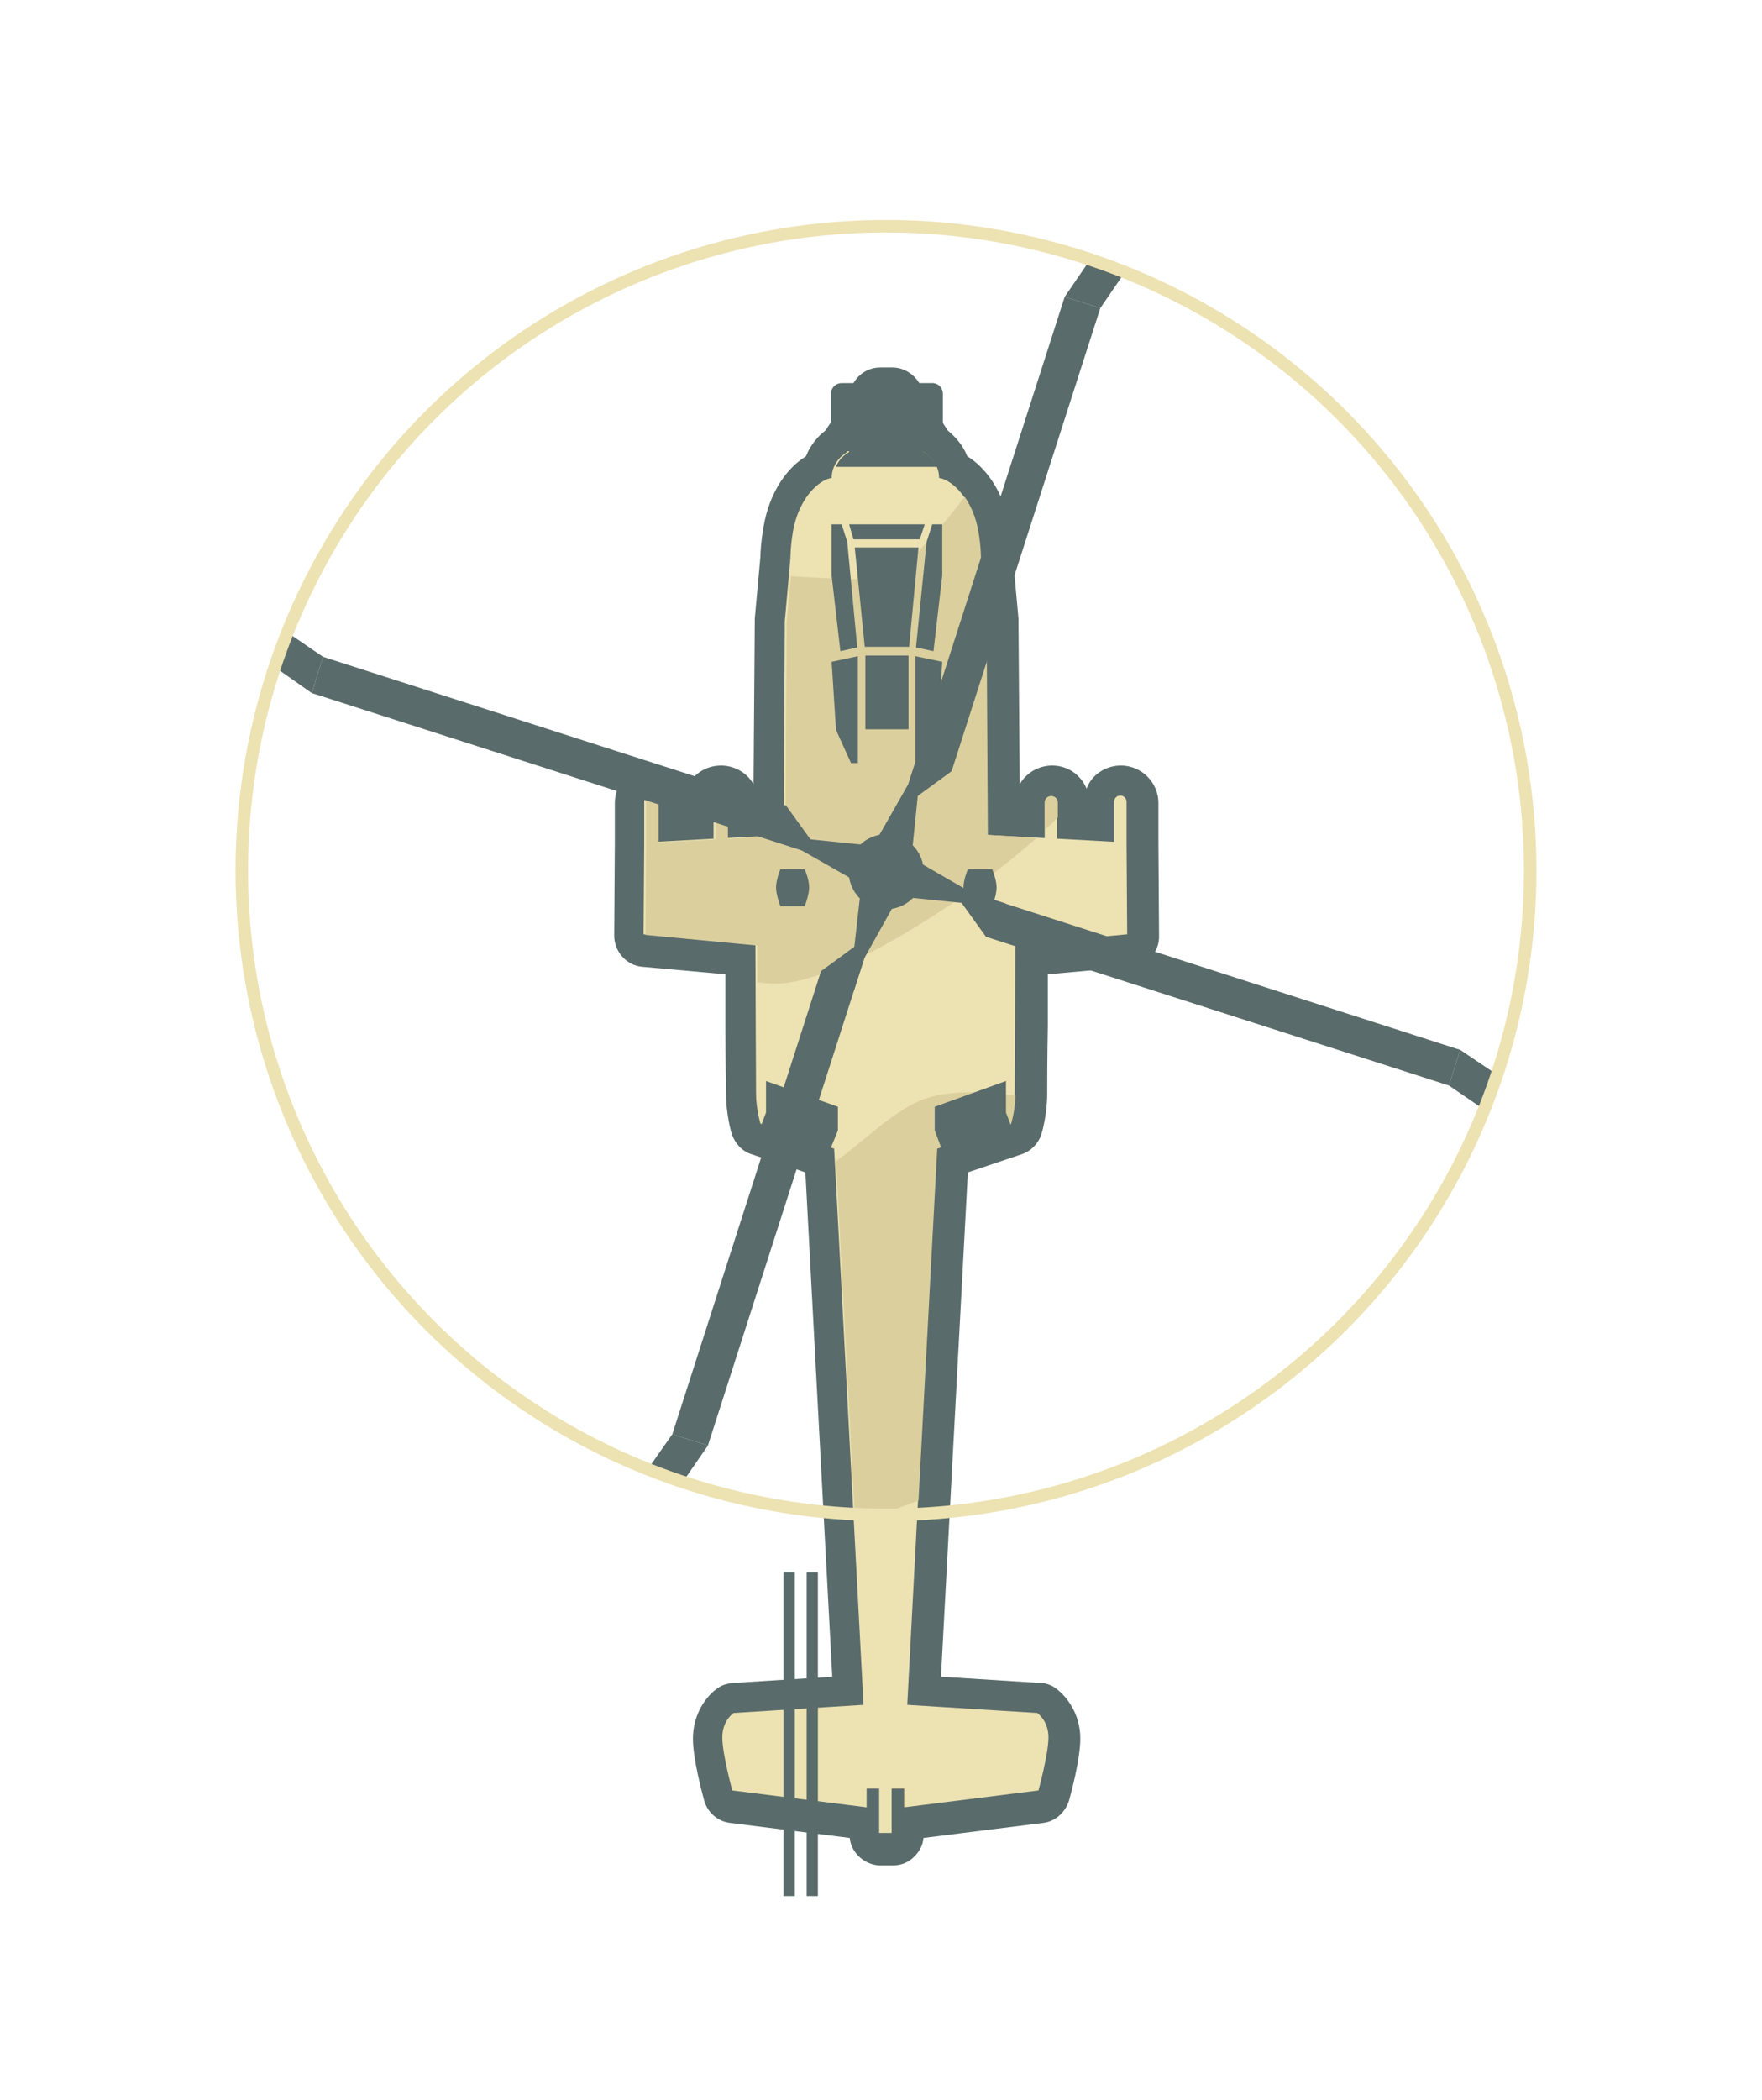 <?xml version="1.0" encoding="utf-8"?>
<!-- Generator: Adobe Illustrator 21.1.0, SVG Export Plug-In . SVG Version: 6.00 Build 0)  -->
<svg version="1.1" id="Layer_1" xmlns="http://www.w3.org/2000/svg" xmlns:xlink="http://www.w3.org/1999/xlink" x="0px" y="0px"
	 viewBox="0 0 282 336" style="enable-background:new 0 0 282 336;" xml:space="preserve">
<style type="text/css">
	.st0{fill:#EDE2B2;}
	.st1{fill:#596B6A;}
	.st2{fill:#DBCF9E;}
	.st3{fill:#596B6A;stroke:#596B6A;stroke-width:2;stroke-miterlimit:10;}
	.st4{fill:none;stroke:#EDE2B2;stroke-width:2;stroke-miterlimit:10;}
</style>
<g>
	<g>
		<path class="st0" d="M140.8,296c-0.7,0-1.3-0.3-1.8-0.7c-0.5-0.5-0.7-1.1-0.7-1.8l0-1.6l-21.2-2.7c-1-0.1-1.8-0.8-2.1-1.8
			c-0.2-0.6-1.7-6.2-1.7-9.2c0-4,2.6-5.8,2.9-6c0.4-0.2,0.8-0.4,1.2-0.4l18.3-1.2l-4.5-84.9l-10.2-3.5c-0.8-0.3-1.4-0.9-1.6-1.6
			c0-0.1-0.8-2.7-0.8-5.6c0-1.2,0-5.9-0.1-11.1c0-3.7,0-7.7-0.1-10.5l-15.6-1.5c-1.3-0.1-2.3-1.2-2.3-2.5l0.1-14.7
			c0-0.2,0-0.3,0-0.5v-6c0-1.9,1.6-3.5,3.5-3.5s3.5,1.6,3.5,3.5v3.7l4.1-0.2v-3.5c0-1.9,1.6-3.5,3.5-3.5s3.5,1.6,3.5,3.5v3.1
			l4.2-0.2l0.2-31.9c0-0.1,0-0.1,0-0.2l0.9-10c0-0.5,0.1-2.3,0.5-4.5c1-5.6,4-8.8,6.4-10c0.5-1.9,1.8-3.3,2.8-4.1l4.5-6.8l0,0
			c0-1.4,1.1-2.5,2.5-2.5h1.9c1.4,0,2.5,1.1,2.5,2.5v0l4.5,6.8c1,0.7,2.3,2.1,2.8,4.1c2.5,1.3,5.5,4.4,6.4,10c0.4,2.2,0.4,4,0.5,4.5
			l0.9,10c0,0.1,0,0.1,0,0.2l0.2,31.9l4.2,0.2v-3.1c0-1.9,1.6-3.5,3.5-3.5c1.9,0,3.5,1.6,3.5,3.5v3.5l4.1,0.2v-3.7
			c0-1.9,1.6-3.5,3.5-3.5c1.9,0,3.5,1.6,3.5,3.5v6c0,0.2,0,0.3,0,0.5l0.1,14.7c0,1.3-1,2.4-2.3,2.5l-15.6,1.5c0,2.8,0,6.7-0.1,10.4
			c0,5.1-0.1,9.9-0.1,11.1c0,2.8-0.8,5.5-0.8,5.6c-0.2,0.8-0.8,1.4-1.6,1.6l-10.2,3.5l-4.5,84.9l18.3,1.2c0.4,0,0.9,0.2,1.2,0.4
			c0.3,0.2,2.9,2,2.9,6c0,3-1.5,8.6-1.7,9.2c-0.3,1-1.1,1.7-2.1,1.8l-21.2,2.7l0,1.6c0,0.7-0.3,1.3-0.7,1.8
			c-0.5,0.5-1.1,0.7-1.8,0.7H140.8z"/>
		<path class="st1" d="M142.8,63.8l0,0.8l5.1,7.8c0,0,2.4,1.3,2.4,4.1c0,0,0,0,0,0c1.2,0,5.1,2.3,6.2,8.6c0.4,2.4,0.4,4.2,0.4,4.2
			l0.9,10.1l0.2,34.2l9.2,0.5v-5.7c0-0.5,0.4-1,1-1c0.5,0,1,0.4,1,1v5.8l9.1,0.5v-6.4c0-0.5,0.4-1,1-1c0.5,0,1,0.4,1,1v6.5l0,0
			l0.1,14.7l-17.9,1.7c0,5.2-0.1,21.5-0.1,23.8c0,2.5-0.7,4.8-0.7,4.8l-11.8,4l-4.7,89l20.8,1.3c0,0,1.8,1.2,1.8,3.9
			c0,2.7-1.6,8.5-1.6,8.5l-21.5,2.7l0-3l-2,0l0,7.1h-2l0-7.1l-2,0l0,3l-21.5-2.7c0,0-1.6-5.8-1.6-8.5c0-2.7,1.8-3.9,1.8-3.9
			l20.8-1.3l-4.7-89l-11.8-4c0,0-0.7-2.4-0.7-4.8c0-2.3-0.1-18.6-0.1-23.8l-17.9-1.7l0.1-14.7l0,0v-6.5c0-0.5,0.4-1,1-1
			c0.5,0,1,0.4,1,1v6.4l9.1-0.5v-5.8c0-0.5,0.4-1,1-1c0.5,0,1,0.4,1,1v5.7l9.2-0.5l0.2-34.2l0.9-10.1c0,0,0-1.9,0.4-4.2
			c1.1-6.3,5-8.6,6.2-8.6c0,0,0,0,0,0c0-2.8,2.4-4.1,2.4-4.1l5.1-7.8l0-0.8H142.8 M142.8,58.8h-1.9c-2.5,0-4.5,1.8-4.9,4.2l-3.9,5.9
			c-1.2,0.9-2.4,2.3-3.1,4.1c-2.9,1.8-5.8,5.5-6.8,11.3c-0.4,2.3-0.5,4.1-0.5,4.8l-0.9,9.9c0,0.1,0,0.3,0,0.4l-0.2,26.1
			c-1-1.8-3-3-5.2-3c-2.5,0-4.7,1.5-5.5,3.7c-0.9-2.2-3-3.7-5.5-3.7c-3.3,0-6,2.7-6,6v5.8c0,0.2,0,0.4,0,0.7l-0.1,14.7
			c0,2.6,2,4.8,4.5,5l13.3,1.2c0,2.5,0,5.5,0,8.3c0,5.1,0.1,9.8,0.1,10.9c0,3.1,0.8,6,0.9,6.3c0.5,1.5,1.6,2.8,3.2,3.3l8.6,2.9
			l4.3,80.7l-15.9,1c-0.9,0.1-1.7,0.3-2.4,0.8c-1.8,1.2-4,4.1-4,8.1c0,3.3,1.5,8.8,1.8,9.9c0.5,1.9,2.2,3.4,4.2,3.6l19.1,2.4
			c0.1,1.1,0.6,2.1,1.4,2.9c0.9,0.9,2.2,1.5,3.5,1.5h2c1.3,0,2.6-0.5,3.5-1.5c0.8-0.8,1.3-1.8,1.4-2.9l19.1-2.4
			c2-0.2,3.6-1.7,4.2-3.6c0.3-1.1,1.8-6.6,1.8-9.9c0-4-2.2-6.8-4-8.1c-0.7-0.5-1.6-0.8-2.4-0.8l-15.9-1l4.3-80.7l8.6-2.9
			c1.5-0.5,2.7-1.7,3.2-3.3c0.1-0.3,0.9-3.2,0.9-6.3c0-1.1,0-5.9,0.1-10.9c0-2.9,0-5.8,0-8.3l13.3-1.2c2.6-0.2,4.6-2.4,4.5-5
			l-0.1-14.7c0-0.2,0-0.5,0-0.7v-5.8c0-3.3-2.7-6-6-6c-2.5,0-4.7,1.5-5.5,3.7c-0.9-2.2-3-3.7-5.5-3.7c-2.2,0-4.2,1.2-5.2,3
			l-0.2-26.1c0-0.1,0-0.3,0-0.4l-0.9-9.9c0-0.7-0.1-2.5-0.5-4.8c-1-5.8-3.9-9.5-6.8-11.3c-0.7-1.8-1.9-3.1-3.1-4.1l-3.9-5.9
			C147.3,60.6,145.2,58.8,142.8,58.8L142.8,58.8z"/>
	</g>
	<g>
		<path class="st2" d="M158.1,133.6l-0.2-34.2l-0.9-10.1c0,0,0-1.9-0.4-4.2c-0.4-2.4-1.3-4.3-2.2-5.6c-4.6,6-10.1,12.2-13.2,12.9
			c-2.3,0.5-8,0.2-14.6-0.2l-0.7,7.3l-0.2,34.2l-9.2,0.5v-5.7c0-0.5-0.4-1-1-1c-0.5,0-1,0.4-1,1v5.8l-9.1,0.5v-6.4c0-0.5-0.4-1-1-1
			c-0.5,0-1,0.4-1,1v6.5l0,0l-0.1,14.7l17.9,1.7c0,1.4,0,3.5,0,5.9c1,0.1,2,0.2,3,0.2c9.1,0,28.4-11.6,41.7-23.3L158.1,133.6z"/>
		<path class="st2" d="M168.1,132c0.4-0.4,0.8-0.8,1.2-1.2v-2.4c0-0.5-0.4-1-1-1c-0.5,0-1,0.4-1,1v4.3
			C167.5,132.5,167.8,132.2,168.1,132z"/>
	</g>
	<path class="st2" d="M161.8,179.9c0,0,0.7-2.2,0.7-4.6c-4.3-0.6-10.1-0.9-14.1,0.4c-5,1.6-9.6,6.5-14.6,10.1l3,56.9l1.6,0.6
		l8.6-3.2l3-56.3L161.8,179.9z"/>
	<rect x="129.1" y="251.6" class="st1" width="1.8" height="51.8"/>
	<rect x="125.4" y="251.6" class="st1" width="1.8" height="51.8"/>
	<path class="st1" d="M149.2,72.2h-14.5c-1,0-1.7-0.8-1.7-1.7V63c0-1,0.8-1.7,1.7-1.7h14.5c1,0,1.7,0.8,1.7,1.7v7.4
		C150.9,71.4,150.1,72.2,149.2,72.2z"/>
	<path class="st1" d="M147.9,72.4l-5.1-7.8l0-0.8h-1.9l0,0.8l-5.1,7.8c0,0-1.4,0.7-2,2.3h16.2C149.3,73.1,147.9,72.4,147.9,72.4z"/>
	<path class="st1" d="M158.8,145c0,0,0.7-1.8,0.7-3c0-1.2-0.7-2.9-0.7-2.9h-3.9c0,0-0.7,1.6-0.7,2.9c0,1.2,0.7,3,0.7,3H158.8z"/>
	<polygon class="st3" points="150.6,180.7 151.8,183.9 155,182.7 155.3,183.3 158.2,182.2 158.5,183 161.4,181.9 160,178.2 
		160,174.4 150.6,177.8 	"/>
	<path class="st1" d="M124.9,145c0,0-0.7-1.8-0.7-3c0-1.2,0.7-2.9,0.7-2.9h3.9c0,0,0.7,1.6,0.7,2.9c0,1.2-0.7,3-0.7,3H124.9z"/>
	<polygon class="st3" points="133.1,180.7 131.8,183.9 128.6,182.7 128.4,183.3 125.5,182.2 125.1,183 122.2,181.9 123.6,178.2 
		123.6,174.4 133.1,177.8 	"/>
	<polygon class="st1" points="147.2,86.3 148,83.9 141.9,83.9 135.9,83.9 136.6,86.3 	"/>
	<polygon class="st1" points="133.1,105.9 133.8,116.8 136.2,122.1 137.3,122.1 137.3,105 	"/>
	<polygon class="st1" points="137.2,103.6 135.6,86.7 134.7,83.9 133.1,83.9 133.1,92.1 134.5,104.2 	"/>
	<polygon class="st1" points="146.5,105 146.5,122.1 147.6,122.1 150.1,116.8 150.8,105.9 	"/>
	<polygon class="st1" points="149.2,83.9 148.3,86.7 146.6,103.6 149.4,104.2 150.8,92.1 150.8,83.9 	"/>
	<g>
		<polygon class="st1" points="142.6,104.9 141.3,104.9 138.5,104.9 138.5,116.7 141.9,116.7 145.4,116.7 145.4,104.9 		"/>
		<polygon class="st1" points="141.3,103.5 141.3,103.5 141.9,103.5 142.6,103.5 142.6,103.5 145.5,103.5 147,87.6 136.8,87.6 
			138.4,103.5 		"/>
	</g>
	<g>
		<ellipse transform="matrix(0.306 -0.952 0.952 0.306 -34.268 231.829)" class="st1" cx="141.8" cy="139.4" rx="6" ry="6"/>
		
			<rect x="122.1" y="138.5" transform="matrix(0.306 -0.952 0.952 0.306 -34.268 231.829)" class="st1" width="39.5" height="1.8"/>
		<polygon class="st1" points="144.1,129.4 170.4,47.5 176.1,49.3 152.3,123.4 		"/>
		<polygon class="st1" points="170.4,47.5 176.1,49.3 180,43.6 174.3,41.8 		"/>
		<polygon class="st1" points="139.6,149.4 113.3,231.3 107.6,229.5 131.4,155.4 		"/>
		<polygon class="st1" points="113.3,231.3 107.6,229.5 103.6,235.2 109.3,237.1 		"/>
		
			<rect x="122.1" y="138.5" transform="matrix(-0.952 -0.306 0.306 -0.952 234.243 315.504)" class="st1" width="39.5" height="1.8"/>
		<polygon class="st1" points="49.9,110.9 51.7,105.1 46,101.2 44.2,106.9 		"/>
		<polygon class="st1" points="131.8,137.2 49.9,110.9 51.7,105.1 125.8,128.9 		"/>
		<polygon class="st1" points="233.7,168 231.9,173.7 237.6,177.6 239.5,171.9 		"/>
		<polygon class="st1" points="151.9,141.7 233.7,168 231.9,173.7 157.8,149.9 		"/>
		<polygon class="st1" points="138.4,153.2 143.2,144.6 137.7,142.9 136.6,152.7 		"/>
		<polygon class="st1" points="145.3,125.6 140.4,134.2 146,136 147,126.2 		"/>
		<polygon class="st1" points="155.6,142.9 147.1,138 145.3,143.6 155.1,144.6 		"/>
		<polygon class="st1" points="128,135.9 136.6,140.8 138.4,135.2 128.6,134.2 		"/>
	</g>
	<circle class="st4" cx="141.8" cy="139.3" r="103.1"/>
</g>
</svg>
